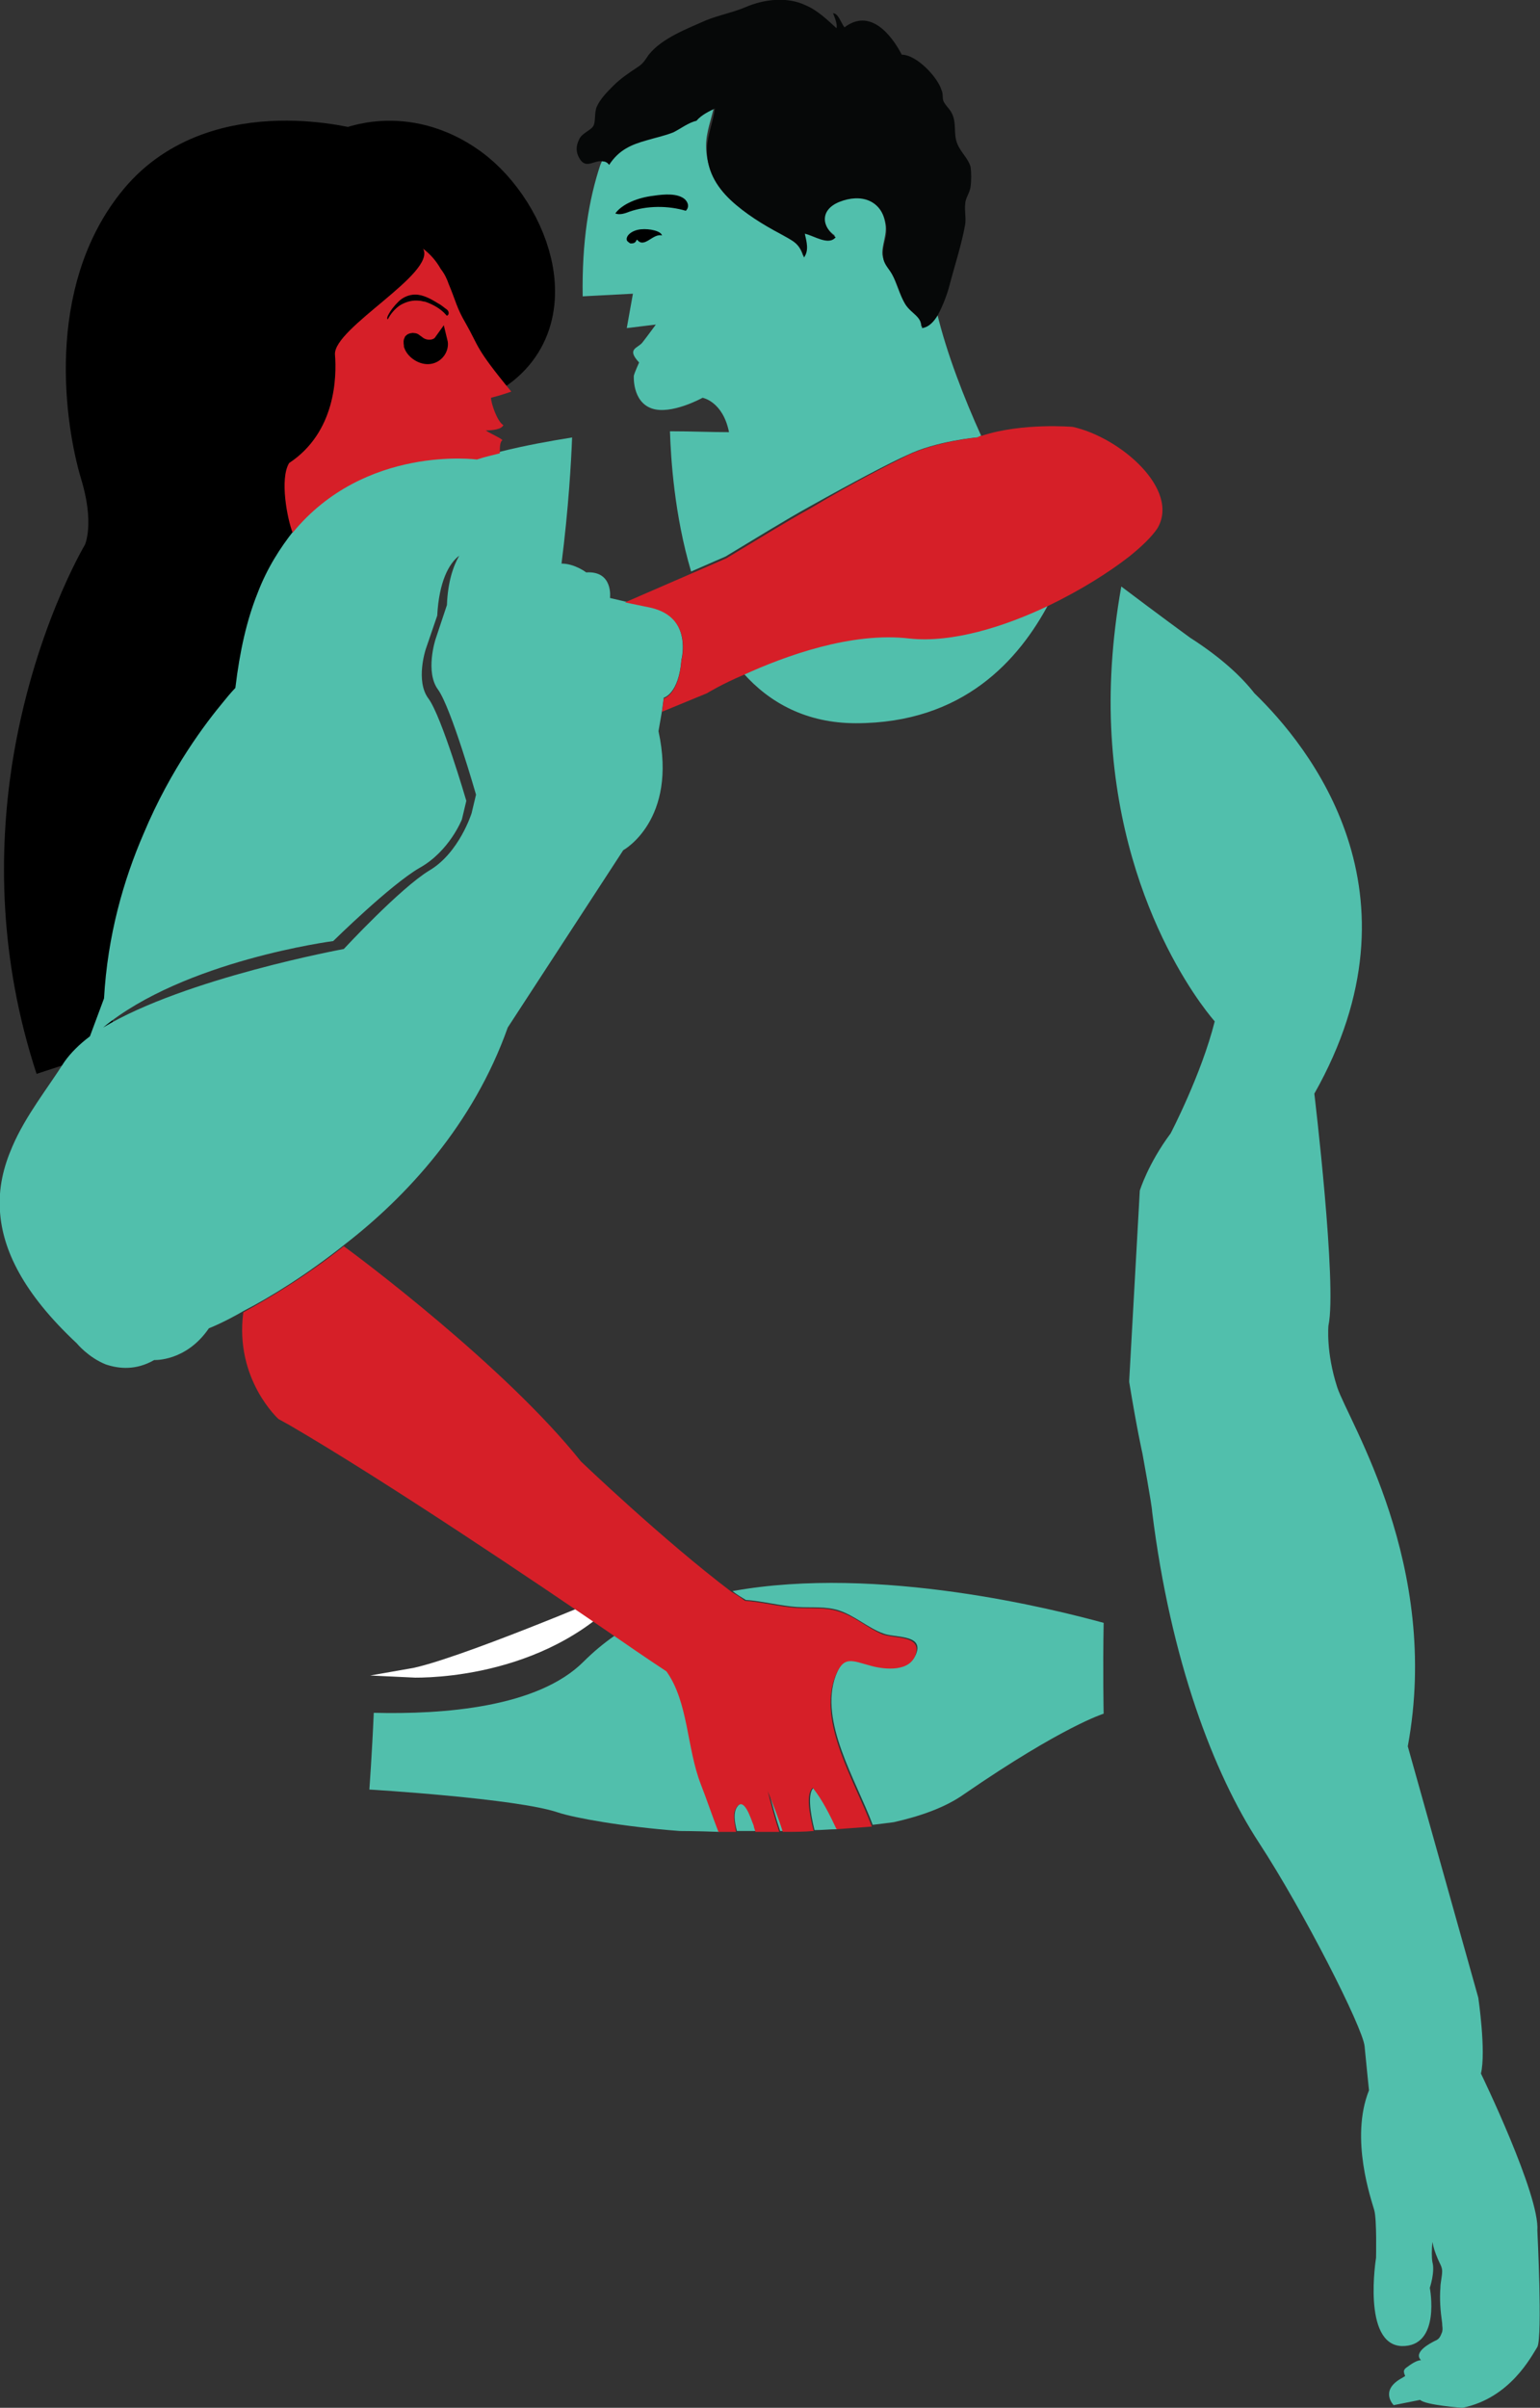 <?xml version="1.0" encoding="utf-8"?>
<!-- Generator: Adobe Illustrator 18.1.1, SVG Export Plug-In . SVG Version: 6.00 Build 0)  -->
<svg version="1.1" id="Layer_1" xmlns="http://www.w3.org/2000/svg" xmlns:xlink="http://www.w3.org/1999/xlink" x="0px" y="0px"
	 viewBox="105.6 40.6 174.7 273" enable-background="new 105.6 40.6 174.7 273" xml:space="preserve">
<rect x="105.6" y="40.6" width="174.7" height="273" fill="#333333" stroke="none"/>
<g id="SACK__x26__SAVE">
	<path stroke="#000000" stroke-width="10" stroke-miterlimit="10" d="M145.5,90.5l13.4-9.5c8.6-4.2,3.8-15.7-2.3-19.6
		c-6-3.9-11.2-1.2-11.2-1.2s-14.3-4.1-21.9,5s-5.5,23-3.9,28.3c2.3,7.6,0,11.3,0,11.3s-5.5,9.2-7.7,23.3c-1.4,9.2-1.4,20.5,2.6,32.7
		"/>
	<path fill="#FFFFFF" stroke="#FFFFFF" stroke-miterlimit="10" d="M175.2,221.8c0,0-17.9,7.6-23.1,8.5
		C152.1,230.3,165.9,231,175.2,221.8z"/>
	<g>
		<g>
			<path fill="#51BFAC" d="M208.5,92.2c3.3-1.6,7.9-2,7.9-2c0.2,0,0.4-0.1,0.5-0.2c-1.9-4.2-3.9-9.3-5-13.9
				c-0.5,0.8-1.1,1.4-1.8,1.5c-0.1-1.5-1.2-1.7-1.9-2.7c-0.6-1-0.9-2.3-1.5-3.4c-0.4-0.7-0.9-1.2-1-2c-0.1-1.2,0.6-2.3,0.3-3.7
				c-0.5-2.7-2.8-3.6-5.3-2.5c-2.1,0.9-2,2.9-0.4,4c-0.8,1-2.5-0.1-3.5-0.4c0.2,0.9,0.5,1.9-0.1,2.7c-0.5-1.5-1.3-1.9-2.7-2.7
				c-1.9-1-4-2.3-5.6-3.8c-1.7-1.6-2.7-3.6-2.7-6c0-1.5,0.6-3,0.9-4.4c-0.6,0.3-1.5,0.7-2.1,1.4c-0.9,0.2-1.7,1-2.6,1.3
				c-1,0.4-2,0.6-3,0.9c-1.7,0.5-3.2,1.1-4.2,2.7c-0.2-0.2-0.5-0.4-0.7-0.4c-0.1,0.2-0.2,0.5-0.3,0.7c-1.3,3.9-2.1,8.7-2,14.9
				l5.7-0.3l-0.7,3.9l3.3-0.4c0,0-1.1,1.5-1.5,2c-0.5,0.7-1.9,0.7-0.4,2.3c0,0-0.5,1.1-0.6,1.5c0,0-0.2,2.9,2,3.7
				c2.2,0.8,5.8-1.2,5.8-1.2s2.3,0.4,3,3.9c-2.1,0-4.3-0.1-6.7-0.1c0.1,3.1,0.5,9.5,2.4,15.9l3.9-1.7c3.5-2.1,6.7-4.1,9.6-5.7
				C202.5,95.2,206.5,93.1,208.5,92.2z"/>
			<path fill="#51BFAC" d="M208.7,112.8c-6.5-0.8-14.2,2-18.8,4.1c3,3.4,7.2,5.7,12.8,5.7c12.2,0,18.5-7.2,21.9-13.6
				C219.4,111.5,213.5,113.4,208.7,112.8z"/>
			<g>
				<path fill="#51BFAC" d="M198,248.1c0.9,0,1.7-0.1,2.6-0.1c-0.8-1.7-1.6-3.3-2.7-4.7C197.2,243.9,197.5,246.1,198,248.1z"/>
				<path fill="#51BFAC" d="M194.1,248.2c0.1,0,0.3,0,0.4,0c-0.5-1.5-1.1-3-1.7-4.6C193.2,245.2,193.6,246.7,194.1,248.2z"/>
				<path fill="#51BFAC" d="M189.2,245.5c-0.4,0.6-0.3,1.6,0,2.7c0.7,0,1.5,0,2.2,0c-0.1-0.3-0.2-0.5-0.2-0.7
					C190.9,246.8,190.1,244.1,189.2,245.5z"/>
				<path fill="#51BFAC" d="M185.2,242.8c-1.6-4.1-1.5-9.3-3.9-12.8c0,0-2.3-1.6-5.9-4c-1.3,0.9-2.5,1.9-3.6,3
					c-5.2,5.2-15.9,6-23.8,5.8c-0.2,4.7-0.5,8.7-0.5,8.7s16.7,1,21.4,2.6c1.8,0.6,7.2,1.6,13.8,2.1l0,0c0,0,1.8,0,4.5,0.1
					C186.5,246.4,186,244.6,185.2,242.8z"/>
				<path fill="#51BFAC" d="M230.8,224.6c-5.5-1.5-25.5-6.6-42.1-3.6c0.5,0.4,1,0.7,1.5,1c1.7,0.1,4.1,0.7,5.8,0.8
					c1.6,0.1,3.3-0.1,4.8,0.4c1.8,0.6,3.3,2,5,2.6c1.2,0.5,4.4,0.1,3.8,2.1c-0.6,2.1-3.5,1.8-5,1.4c-2.3-0.6-3.2-1.3-4.2,1.3
					c-1.9,5.2,2.3,11.8,4.2,16.9c0.9-0.1,1.6-0.2,2.4-0.3c3.1-0.7,5.9-1.7,8-3.2c11.2-7.7,15.8-9.1,15.8-9.1S230.7,230,230.8,224.6z
					"/>
			</g>
			<path fill="#51BFAC" d="M280,293.5c0.3-4-6.4-17.8-6.4-17.8c0.6-2.5-0.3-8.6-0.3-8.6l-8-28.5c3.8-20.5-6.7-36.8-8-40.7
				c-1.3-4-1-7-1-7c1-4.6-1.6-26.3-1.6-26.3c12.9-22.8-0.6-39.4-6.8-45.4c-1.4-1.8-3.7-4-7.3-6.3c0,0-3.7-2.7-7.8-5.8
				c-1.1,6.2-1.4,11.8-1.1,16.9c1.2,20.8,11.7,32.4,11.7,32.4c-1.5,6-5,12.7-5,12.7c-2.6,3.5-3.5,6.5-3.5,6.5l-1.2,21.5
				c0,0.1,0,0.2,0,0.2c0.9,5.5,1.5,8.1,1.5,8.1s1.1,6,1.1,6.6c2.1,16.9,7,29.7,12.1,37.5c5.1,7.8,11.8,21,12,23.1s0.5,5,0.5,5
				c-2.2,5.5,0.3,12.5,0.6,13.6c0.3,1.1,0.2,5.4,0.2,5.4s-1.6,9.8,2.9,10c4.5,0.1,3.2-6.6,3.2-6.6s0.6-1.8,0.3-2.9
				c-0.1-0.5-0.1-1.5,0-2.3c0.1,0.6,0.3,1.2,0.6,1.9c0.2,0.5,0.5,0.9,0.5,1.4c0,0.6-0.2,1.3-0.2,1.9c-0.1,1.3,0,2.6,0.2,4
				c0,0.5,0.1,0.5,0,1c-0.2,0.5-0.3,0.8-0.8,1c-0.6,0.3-2.5,1.3-1.6,2.2c-0.5,0-1.2,0.5-1.6,0.8c-0.3,0.2-0.4,0.4-0.3,0.7
				c0,0.1,0.1,0.2,0.1,0.3c-0.3,0.2-0.5,0.3-0.5,0.3c-2.4,1.4-0.8,3-0.8,3l3-0.6c0.6,0.6,4.8,0.9,4.8,0.9c5.4-1.1,7.8-5.8,8.5-6.9
				C280.6,305.5,280,293.5,280,293.5z"/>
			<path fill="#51BFAC" d="M163.2,157.1l13.1-20.1c0,0,6.2-3.4,4-13.5l0.4-2.3l0.2-1.5c0,0,1.7-0.4,2-4.3c0,0,1.3-4.9-3.5-6
				l-2.9-0.6l-1.7-0.4c0,0,0.4-3.1-2.7-2.9c0,0-1.3-1-2.8-1c0.8-6.3,1.1-11.6,1.2-14.3c-2.5,0.4-5.3,0.9-8.1,1.6
				c-0.9,0.2-1.7,0.5-2.6,0.7c0,0-12.6-1.7-20.9,8.3c-1.5,1.9-3,4.2-4.1,7.1c-1.2,3-2,6.5-2.5,10.7c0,0-0.5,0.5-1.3,1.5
				c-2,2.4-6,7.6-9.1,15c-2.3,5.3-4.1,11.6-4.5,18.7l-1.6,4.3c-1.2,0.9-2.2,1.9-2.9,2.9c-1.9,3-4.4,6.1-5.9,9.6
				c-1,2.3-1.6,4.7-1.4,7.4c0.3,4.3,2.6,9.2,8.7,14.9c0,0,1.3,1.6,3.3,2.4c1.5,0.5,3.4,0.7,5.5-0.5c0,0,3.6,0.2,6.2-3.6
				c0,0,1.6-0.6,4-2c2.9-1.5,7-4,11.4-7.5C151.7,176.3,159.3,168.1,163.2,157.1z M144.6,148.2c0,0-18,3.3-27.3,8.9
				c9.2-7.6,26.1-9.8,26.1-9.8s6.5-6.4,9.8-8.3c3.4-1.9,4.8-5.5,4.8-5.5l0.5-2.1c0,0-2.8-9.6-4.3-11.6s-0.3-5.6-0.3-5.6l1.3-3.8
				c0.2-3.8,1.3-5.9,2.5-6.8c-0.7,1.2-1.3,3-1.4,5.6l-1.3,3.9c0,0-1.2,3.7,0.3,5.7c1.5,2.1,4.3,11.9,4.3,11.9l-0.5,2.1
				c0,0-1.4,4.5-4.8,6.5C151,141.3,144.6,148.2,144.6,148.2z"/>
		</g>
		<path fill="#060808" d="M179,56.5c1-0.3,2-0.5,3-0.9c0.8-0.4,1.7-1.1,2.6-1.3c0.6-0.7,1.5-1.1,2.1-1.4c-0.2,1.5-0.8,2.9-0.9,4.4
			c-0.1,2.5,1,4.4,2.7,6c1.6,1.5,3.7,2.8,5.6,3.8c1.4,0.8,2.3,1.1,2.7,2.7c0.6-0.8,0.3-1.8,0.1-2.7c1,0.2,2.7,1.4,3.5,0.4
			c-1.6-1.2-1.8-3.1,0.4-4c2.5-1,4.8-0.2,5.3,2.5c0.3,1.4-0.5,2.4-0.3,3.7c0,0.8,0.6,1.3,1,2c0.6,1,0.9,2.4,1.5,3.4
			c0.7,1.1,1.8,1.3,1.9,2.7c0.8-0.1,1.4-0.8,1.8-1.5c0.6-1.1,1.1-2.5,1.3-3.3c0.6-2.3,1.4-4.7,1.8-7c0.1-0.8-0.1-1.5,0-2.3
			c0-0.6,0.5-1.2,0.6-1.9s0.1-1.6,0-2.3c-0.3-1-1.1-1.6-1.5-2.6c-0.5-1.2,0-2.4-0.7-3.6c-0.3-0.5-0.7-0.8-0.9-1.3
			c-0.1-0.4,0-0.8-0.2-1.2c-0.4-1.4-2.8-4-4.5-4c-1.2-2.3-3.6-5.3-6.5-3.1c-0.4-0.5-0.7-1.6-1.3-1.6c0.2,0.5,0.5,1.2,0.4,1.7
			c-1-0.9-2.1-2-3.5-2.6c-2.1-1-4.7-0.7-6.8,0.2c-1.4,0.6-3,0.9-4.5,1.5c-2,0.9-5,2-6.5,3.9c-0.5,0.7-0.6,1-1.4,1.5
			c-0.9,0.6-1.8,1.2-2.6,2c-0.7,0.7-1.5,1.5-1.9,2.4c-0.3,0.7-0.1,1.7-0.4,2.2c-0.3,0.5-1.3,0.8-1.6,1.5c-0.4,0.8-0.4,1.6,0.2,2.4
			c0.7,0.9,1.6-0.1,2.5,0.1c0.2,0,0.5,0.1,0.7,0.4C175.8,57.6,177.2,57,179,56.5z"/>
		<g>
			<path fill="#D61F28" d="M138.8,101c8.2-10,20.9-8.3,20.9-8.3c0.9-0.3,1.8-0.5,2.6-0.7c0-0.7,0-1.3,0.3-1.5
				c-0.3-0.3-1.5-0.8-1.9-1.1c0.7,0,1.8-0.1,2-0.6c-0.7-0.4-1.4-2.5-1.4-3.1c1.2-0.3,2.3-0.7,2.3-0.7c-4.2-5.1-3.6-5-5.2-7.8
				c-1-1.7-1.1-2.5-1.9-4.4c-0.2-0.6-0.5-1.2-0.9-1.7c-0.5-0.9-1.2-1.7-2-2.3l0,0c1.5,2.8-10.2,9-10,12c0.2,2.5,0.1,8.8-5.2,12.3
				C137.3,94.9,138.2,99.5,138.8,101z"/>
			<path fill="#D61F28" d="M227.3,89c0,0-5.7-0.5-10.3,1c-0.2,0-0.4,0.1-0.5,0.2c0,0-4.5,0.4-7.9,2c-2,1-6,3-11,6
				c-2.9,1.6-6.1,3.6-9.6,5.7l-3.9,1.7l-7.6,3.3l2.9,0.6c4.9,1.1,3.5,6,3.5,6c-0.3,3.9-2,4.3-2,4.3l-0.2,1.5l5.1-2.1
				c0,0,1.6-1,4.2-2.1c4.6-2.1,12.2-4.9,18.8-4.1c4.8,0.5,10.7-1.3,15.9-3.8c3.5-1.7,6.7-3.7,9-5.5c1.5-1.2,2.6-2.3,3.2-3.2
				C239.5,96.1,232.7,90.2,227.3,89z"/>
			<path fill="#D61F28" d="M205.7,225.9c-1.7-0.7-3.2-2.1-5-2.6c-1.5-0.5-3.2-0.3-4.8-0.4c-1.7-0.1-4.1-0.7-5.8-0.8
				c-0.5-0.4-1-0.7-1.5-1c-7.8-5.9-17.1-14.8-17.1-14.8c-8.6-10.8-25.5-23.4-26.9-24.4c-4.4,3.5-8.5,5.9-11.4,7.5
				c-1,7.6,4,12.1,4,12.1c0.4,0.2,0.7,0.4,1.1,0.6c11,6.4,28.1,17.9,37,24c3.6,2.5,5.9,4,5.9,4c2.5,3.5,2.3,8.7,3.9,12.8
				c0.7,1.8,1.3,3.6,2,5.4c0.6,0,1.3,0,2,0c-0.2-1.1-0.4-2.1,0-2.7c0.9-1.5,1.7,1.3,2,2c0,0.1,0.1,0.4,0.2,0.7c0.9,0,1.8,0,2.7,0
				c-0.5-1.5-0.9-3-1.3-4.6c0.6,1.5,1.2,3,1.7,4.6c1.2,0,2.4,0,3.5-0.1c-0.5-2-0.9-4.2-0.1-4.9c1.1,1.4,1.9,3,2.7,4.7
				c1.4-0.1,2.7-0.2,4-0.3c-1.9-5.1-6.1-11.7-4.2-16.9c1-2.6,1.9-1.9,4.2-1.3c1.5,0.4,4.4,0.7,5-1.4
				C210.1,226,207,226.4,205.7,225.9z"/>
		</g>
	</g>
	<path d="M156.2,76.3c-0.6-0.7-1.5-1.2-2.4-1.5c-0.2,0-0.4-0.1-0.6-0.1c-0.8-0.1-1.5,0.1-2.2,0.5c-0.6,0.4-1.1,1-1.4,1.6
		c-0.1,0-0.1-0.2,0-0.4c0.3-0.6,0.7-1.1,1.2-1.6s1.2-0.8,1.9-0.8c0.9,0,1.8,0.5,2.6,1c0.4,0.2,0.7,0.5,1,0.7
		c0.1,0.1,0.2,0.2,0.2,0.4S156.3,76.5,156.2,76.3z"/>
	<path stroke="#000000" stroke-width="1.554" stroke-miterlimit="10" d="M152.2,79.8c0.3,0.8,1.3,1.4,2.1,1.3
		c0.9-0.1,1.5-1,1.3-1.8c-0.5,0.7-1.7,0.8-2.5,0.2c-0.1-0.1-0.3-0.2-0.4-0.3c-0.1-0.1-0.4-0.1-0.5,0
		C152.1,79.4,152.2,79.6,152.2,79.8z"/>
	<path d="M177,64.6c-0.5,0.2-1.1,0.4-1.6,0.2c0.8-1.1,2.6-1.8,4.3-2c1.3-0.2,2.8-0.3,3.6,0.4c0.4,0.4,0.5,0.9,0.1,1.3
		C181.4,63.9,179,63.9,177,64.6z"/>
	<path d="M176.7,67.8c-0.1-0.5,0.6-1.1,1.6-1.2s2.3,0.2,2.4,0.7c-1-0.3-2,1.5-2.8,0.5c-0.1-0.1-0.1,0.2-0.3,0.3
		c-0.1,0.1-0.3,0.1-0.5,0.1C176.8,68,176.7,67.9,176.7,67.8z"/>
</g>
</svg>
